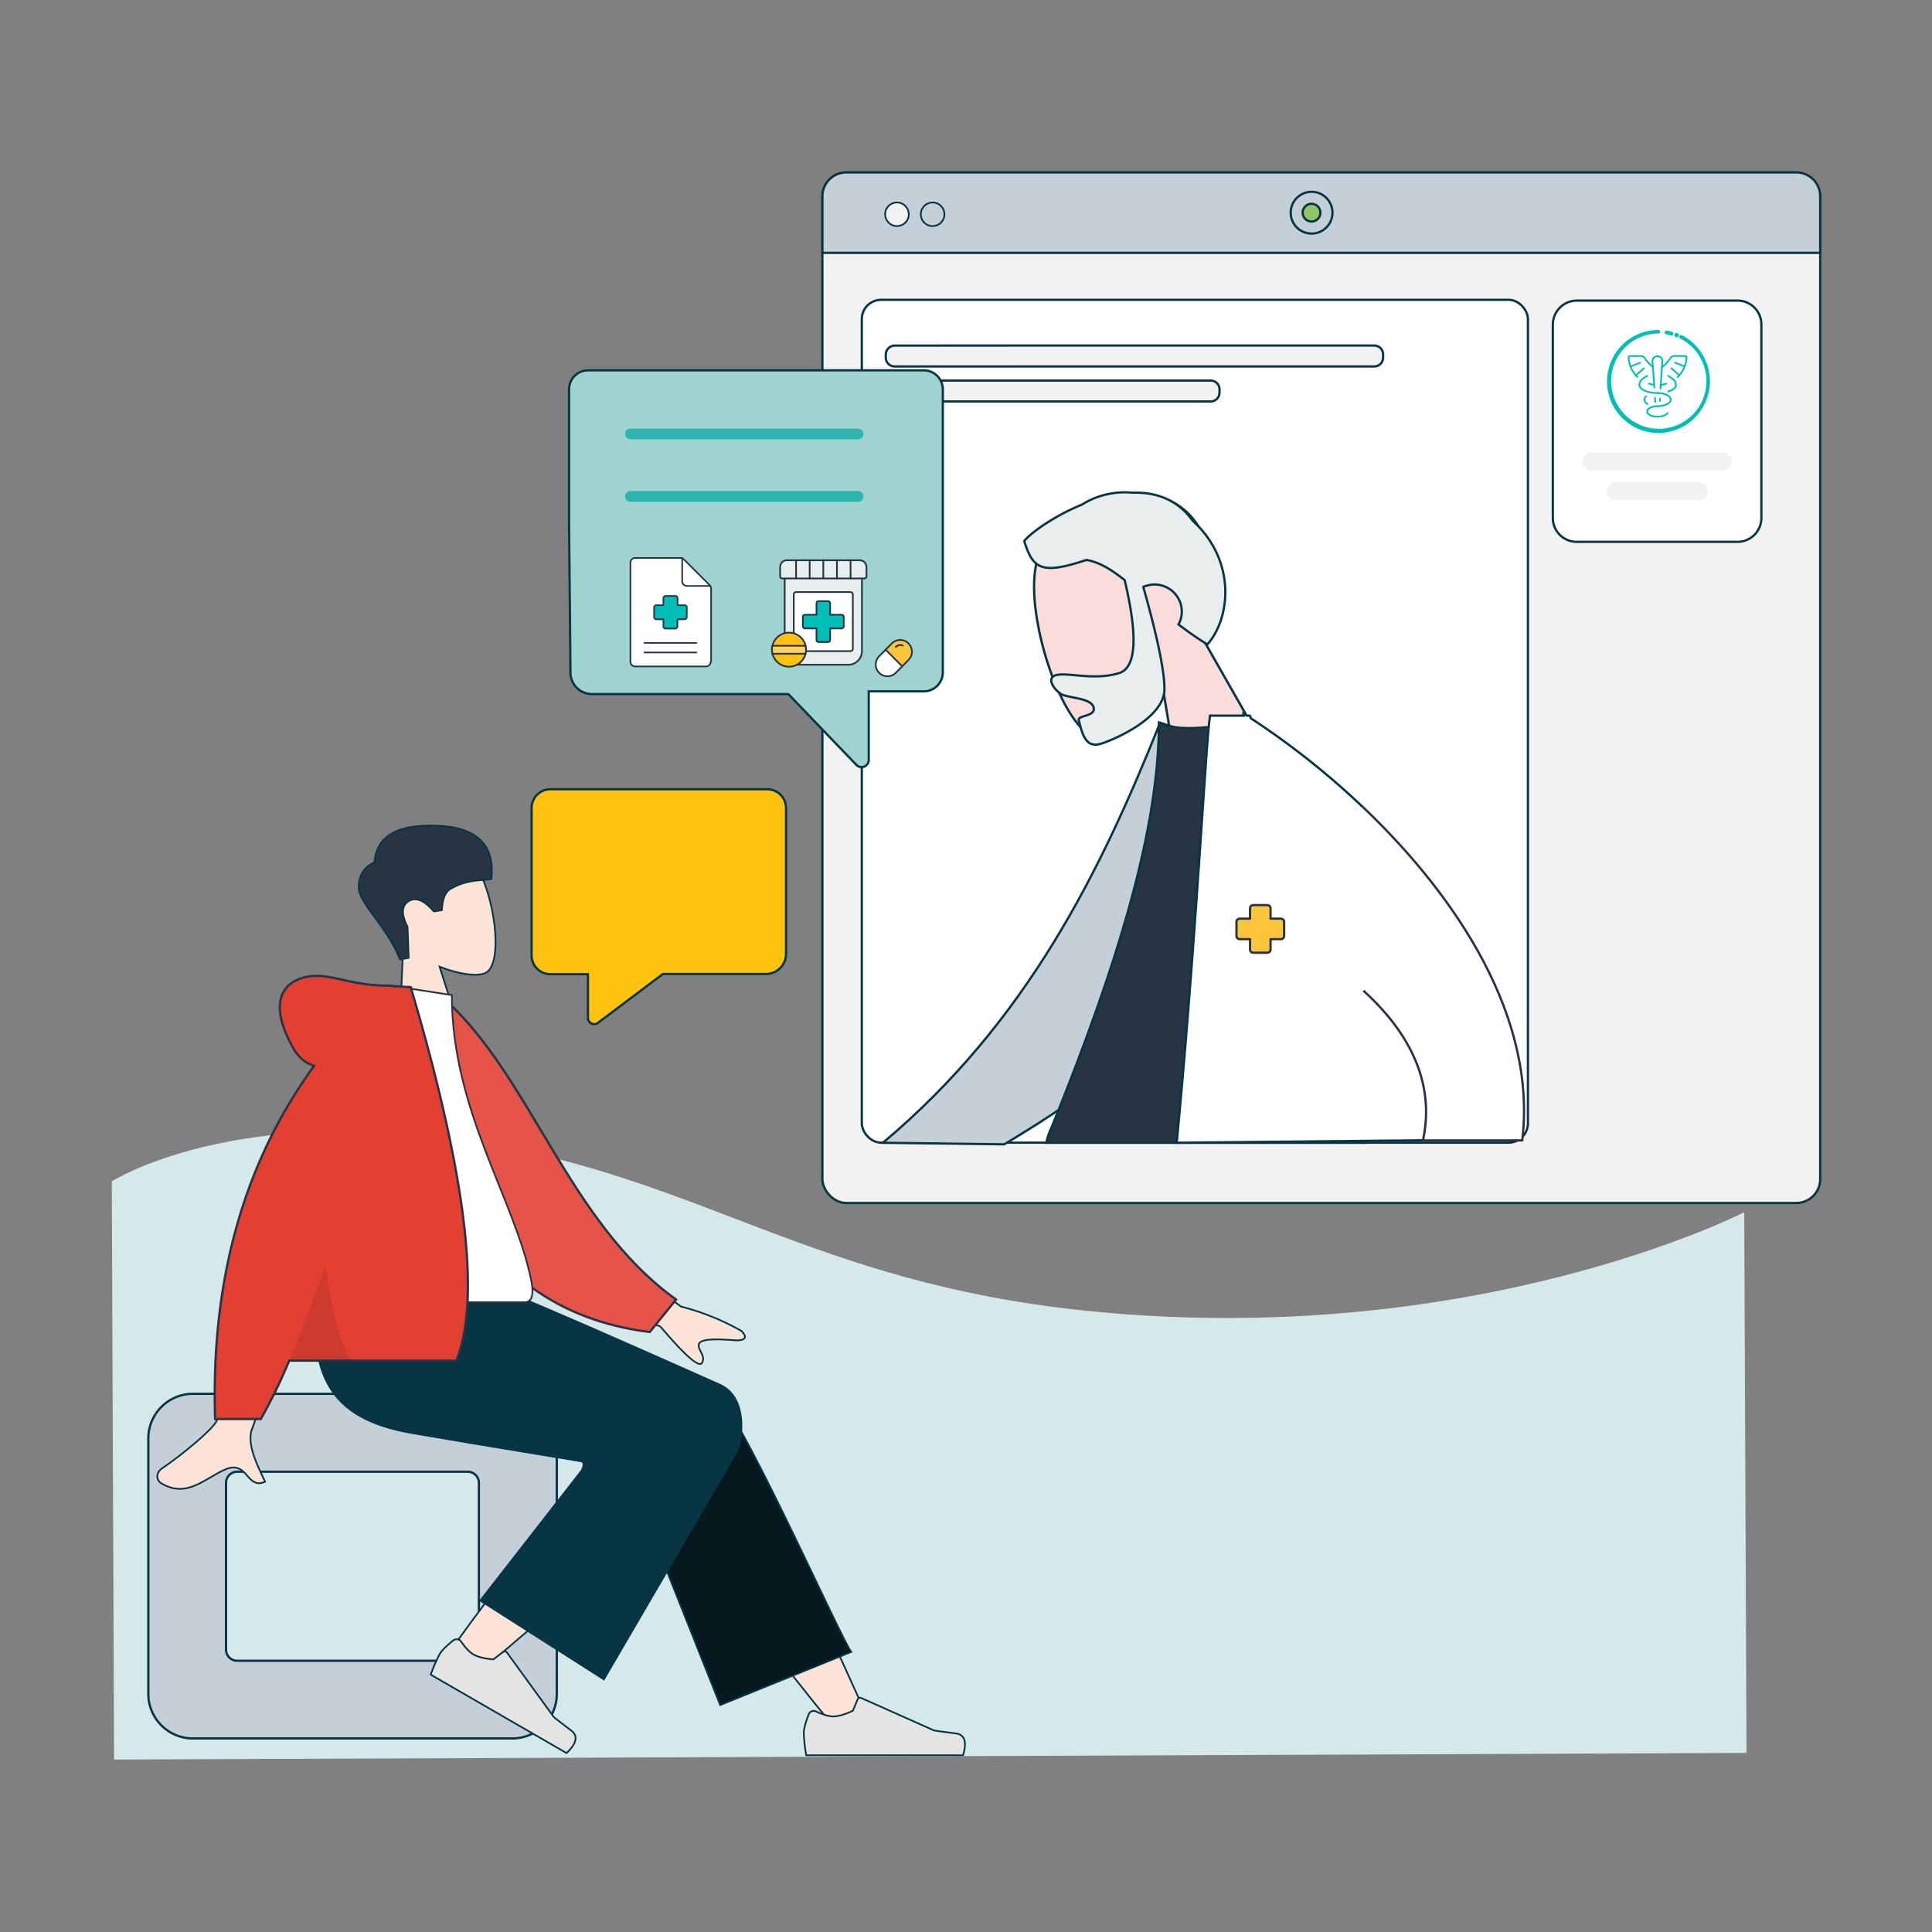 <svg id="Calque_1" data-name="Calque 1" xmlns="http://www.w3.org/2000/svg" xmlns:xlink="http://www.w3.org/1999/xlink" viewBox="0 0 850.4 850.4"><rect x="0" y="0" width="850.4" height="850.4" fill="#808080" stroke="none"/><defs><style>.cls-1,.cls-11,.cls-17,.cls-24,.cls-32,.cls-36,.cls-44,.cls-46{fill:none;}.cls-2{fill:#d6e9ea;}.cls-13,.cls-14,.cls-16,.cls-18,.cls-19,.cls-2,.cls-20,.cls-21,.cls-23,.cls-25,.cls-29,.cls-9{fill-rule:evenodd;}.cls-12,.cls-3,.cls-49{fill:#f3f2f2;}.cls-11,.cls-15,.cls-17,.cls-3,.cls-30,.cls-31,.cls-4,.cls-43,.cls-49,.cls-5,.cls-6,.cls-7,.cls-8{stroke:#073544;}.cls-11,.cls-15,.cls-17,.cls-22,.cls-24,.cls-26,.cls-3,.cls-30,.cls-31,.cls-32,.cls-4,.cls-43,.cls-46,.cls-48,.cls-49,.cls-5,.cls-6,.cls-7,.cls-8,.cls-9{stroke-miterlimit:10;}.cls-16,.cls-4{fill:#c5cfd7;}.cls-23,.cls-37,.cls-5,.cls-9{fill:#fff;}.cls-6{fill:#faddda;stroke-width:1.03px;}.cls-34,.cls-35,.cls-7{fill:#e8edee;}.cls-15,.cls-8{fill:#263444;}.cls-10,.cls-22,.cls-24,.cls-26,.cls-34,.cls-36,.cls-39,.cls-40,.cls-44,.cls-45,.cls-9{stroke:#263444;}.cls-10,.cls-40{fill:#fdc53b;}.cls-10,.cls-32,.cls-34,.cls-36,.cls-39,.cls-40,.cls-44,.cls-45,.cls-46{stroke-linecap:round;}.cls-10,.cls-34,.cls-36,.cls-39,.cls-40,.cls-44,.cls-45{stroke-linejoin:round;}.cls-11,.cls-15,.cls-24,.cls-34,.cls-36,.cls-39,.cls-40,.cls-46,.cls-48,.cls-49{stroke-width:0.75px;}.cls-13{fill:#fde3d6;}.cls-14{fill:#222046;}.cls-18{fill:#05191e;}.cls-19{fill:#e4e4e3;}.cls-20{fill:#073544;}.cls-21,.cls-33{fill:#2eb5b0;}.cls-22{fill:#e65348;}.cls-25{fill:#e8665c;}.cls-26,.cls-38{fill:#e34033;}.cls-27{opacity:0.1;}.cls-28{clip-path:url(#clip-path);}.cls-29{fill:#020203;}.cls-30{fill:#9fd3cf;}.cls-31{fill:#ffc20e;}.cls-32{stroke:#2eb5b0;stroke-width:4.73px;}.cls-39,.cls-45,.cls-48{fill:#00bfb6;}.cls-41{fill:#fcc111;}.cls-42{fill:#fdd062;}.cls-43{fill:#93c463;}.cls-44,.cls-45{stroke-width:0.7px;}.cls-46,.cls-48{stroke:#00bfb6;}.cls-47{fill:#3e4a58;}</style><clipPath id="clip-path"><rect class="cls-1" x="127.29" y="556.71" width="27.3" height="42.2"/></clipPath></defs><title>Plan de travail 3</title><path class="cls-2" d="M49.21,520l1,254.5,718.54-2.92-1-238s-119.13,61.18-290.53,43.29c-119.3-12.45-168.14-58-266.83-74.05C103.13,485.31,49.21,520,49.21,520"/><rect class="cls-3" x="361.99" y="75.91" width="439.2" height="453.6" rx="10.5"/><path class="cls-1" d="M372.49,75.91A10.5,10.5,0,0,0,362,86.41v24.9h439.2V86.41a10.5,10.5,0,0,0-10.5-10.5Z"/><path class="cls-4" d="M372.49,75.91h418.2a10.5,10.5,0,0,1,10.5,10.5v24.9H362V86.41A10.5,10.5,0,0,1,372.49,75.91Z"/><path class="cls-1" d="M694,132.31a10.63,10.63,0,0,0-10.5,10.5V228a10.5,10.5,0,0,0,10.5,10.5h70.8a10.5,10.5,0,0,0,10.5-10.5v-85.2a10.5,10.5,0,0,0-10.5-10.5Z"/><path class="cls-5" d="M694,132.31h70.8a10.5,10.5,0,0,1,10.5,10.5V228a10.5,10.5,0,0,1-10.5,10.5H694a10.5,10.5,0,0,1-10.5-10.5v-85.2A10.63,10.63,0,0,1,694,132.31Z"/><rect class="cls-5" x="379.34" y="131.96" width="293.2" height="371" rx="8.5"/><path class="cls-6" d="M568.09,349l-46.15,14.53-9.6-57.69c-10.12,11.43-21.17,18.85-27.46,19.26-15.59.83-33.56-51.4-29-75.61s59.06-51.4,75-11.13c5.47,13.91,3.51,28.54-2.06,41.73Z"/><path class="cls-7" d="M478.24,246.46c-20.1,6.7-23.6,3.8-27.4-8.3,2.5-3.3,12.8-10.9,25.3-16a35.7,35.7,0,0,1,22.3-5.3c10.1-.3,19.7,2.8,26.5,12.3,19.3,17.5,16.8,42.9,6.5,54.5-4.7-2.9-8.9-5.9-12.7-8.8a11.7,11.7,0,0,0,.9-9.2,12,12,0,0,0-15.1-7.8,5,5,0,0,0-1.3.5c6.3,22.3,9.4,37.4,9.3,45.2-.2,12.1-20.5,21.4-27.9,23.8s-8.5-6-9.8-10.2c-.8-2.5,7.8-1.6,6.5-5.9s-11.8-3.9-14.7-6c-3.4-2.6-5.7-6.8-2.1-8,5-1.6,16.8,2.5,28.1-1q11.25-3.6,2.4-40.9C489.24,250.76,484,247.46,478.24,246.46Z"/><path class="cls-4" d="M388.64,503c63.7-53.5,96-119.9,122-184.9l19.6,6.5c.6,20.7,7.5,77.1,0,94.4-16.1,37.1-49.2,61.3-88.2,84.7Z"/><path class="cls-8" d="M601,503c-7.6-77.2-29.2-135.6-63.1-183.7-13.2,1.9-22.5,1.5-27.8-1.2,0,49.1-19.8,110.8-48.6,181.5a18.87,18.87,0,0,0-.9,3.4Z"/><path class="cls-5" d="M618.34,395.26l33.8,106.4L517.94,503c8.7-90.8,12.8-176.9,14.7-188h14.8l-.1-.9,1.5.9h1.3c.2.4.3.8.5,1.2a351.19,351.19,0,0,1,49.3,39.1"/><path class="cls-9" d="M599.94,355.26c41.6,39.6,76.6,92.9,70.1,146.7h-43.7c6-27.7-8.6-49.9-26.2-65.9"/><path class="cls-10" d="M565.23,405.81a1.44,1.44,0,0,0-1.45-1.45h-4.52v-4.52a1.45,1.45,0,0,0-1.46-1.45h-6.13a1.44,1.44,0,0,0-1.45,1.45v4.52H545.7a1.44,1.44,0,0,0-1.45,1.45v6.13a1.44,1.44,0,0,0,1.45,1.45h4.52v4.52a1.44,1.44,0,0,0,1.45,1.45h6.13a1.45,1.45,0,0,0,1.46-1.45v-4.52h4.52a1.44,1.44,0,0,0,1.45-1.45Z"/><path class="cls-3" d="M393.79,152.11a4,4,0,0,0-3.9,3.9v1.4a3.9,3.9,0,0,0,3.9,3.9h211.1a3.9,3.9,0,0,0,3.9-3.9V156a3.9,3.9,0,0,0-3.9-3.9Z"/><path class="cls-3" d="M393.79,167.51a4,4,0,0,0-3.9,3.9v1.4a3.9,3.9,0,0,0,3.9,3.9h139.1a3.9,3.9,0,0,0,3.9-3.9v-1.4a3.9,3.9,0,0,0-3.9-3.9Z"/><path class="cls-1" d="M389.59,94.31a5.2,5.2,0,1,0,5.2-5.2,5.2,5.2,0,0,0-5.2,5.2"/><circle class="cls-11" cx="410.49" cy="94.31" r="5.2" transform="translate(251.64 484.4) rotate(-80.78)"/><path class="cls-12" d="M700.59,199.21h57.7a3.9,3.9,0,1,1,0,7.8h-57.7a3.9,3.9,0,0,1-3.9-3.9,3.84,3.84,0,0,1,3.9-3.9"/><path class="cls-12" d="M711.09,212.31h36.7a3.9,3.9,0,1,1,0,7.8h-36.7a3.9,3.9,0,0,1-3.9-3.9,3.84,3.84,0,0,1,3.9-3.9"/><path class="cls-12" d="M711.09,212.31h36.7a3.9,3.9,0,1,1,0,7.8h-36.7a3.9,3.9,0,0,1-3.9-3.9,3.84,3.84,0,0,1,3.9-3.9"/><path class="cls-13" d="M175.39,464.21l28.9-4.9-10.8-33.8c8.6,3.4,16.7,4.4,20.1,2.8,8.6-3.9,3.9-37-5.3-48.9s-46.1-11.4-43.5,14.7c.9,9.1,6,16.4,12.7,22Z"/><path class="cls-11" d="M175.39,464.21l28.9-4.9-10.8-33.8c8.6,3.4,16.7,4.4,20.1,2.8,8.6-3.9,3.9-37-5.3-48.9s-46.1-11.4-43.5,14.7c.9,9.1,6,16.4,12.7,22Z"/><path class="cls-14" d="M179.89,421.61l-.5-13.6c-2.8-5.5-2.7-9.3.4-11.3s6.8-.6,11.2,4.5l3.5-.6c.3-5,1.5-8.1,3.9-9.4,7.3-4.2,13.2-3.5,17.9-4.3,2.1-18.5-11-24.5-30.7-23.4-13.1.8-20,6.1-20.8,16.1-4.4,1.9-6.7,5.4-6.9,10.4-.4,7.5,11.9,16.7,18.2,32.3Z"/><path class="cls-15" d="M179.89,421.61l-.5-13.6c-2.8-5.5-2.7-9.3.4-11.3s6.8-.6,11.2,4.5l3.5-.6c.3-5,1.5-8.1,3.9-9.4,7.3-4.2,13.2-3.5,17.9-4.3,2.1-18.5-11-24.5-30.7-23.4-13.1.8-20,6.1-20.8,16.1-4.4,1.9-6.7,5.4-6.9,10.4-.4,7.5,11.9,16.7,18.2,32.3Z"/><path class="cls-16" d="M65.29,633.11v112.5a19.63,19.63,0,0,0,19.6,19.6h140.6a19.63,19.63,0,0,0,19.6-19.6V633.11a19.63,19.63,0,0,0-19.6-19.6H84.89a19.63,19.63,0,0,0-19.6,19.6m140.6,14.7a4.91,4.91,0,0,1,4.9,4.9v73.4a4.91,4.91,0,0,1-4.9,4.9H104.39a4.91,4.91,0,0,1-4.9-4.9v-73.4a4.91,4.91,0,0,1,4.9-4.9Z"/><path class="cls-17" d="M65.29,633.11v112.5a19.63,19.63,0,0,0,19.6,19.6h140.6a19.63,19.63,0,0,0,19.6-19.6V633.11a19.63,19.63,0,0,0-19.6-19.6H84.89A19.63,19.63,0,0,0,65.29,633.11Zm140.6,14.7a4.91,4.91,0,0,1,4.9,4.9v73.4a4.91,4.91,0,0,1-4.9,4.9H104.39a4.91,4.91,0,0,1-4.9-4.9v-73.4a4.91,4.91,0,0,1,4.9-4.9Z"/><path class="cls-13" d="M379.59,751q-49.8-110.55-65.1-131.4c-6.7-9.2-36.4,0-27.4,19.8,3.8,8.3,15.7,29.9,30.3,54.3q12.75,21.3,48.9,65.5Z"/><path class="cls-11" d="M379.59,751q-49.8-110.55-65.1-131.4c-6.7-9.2-36.4,0-27.4,19.8,3.8,8.3,15.7,29.9,30.3,54.3q12.75,21.3,48.9,65.5Z"/><path class="cls-18" d="M374.69,727.11c-4.8-6.5-42.8-92.3-58.8-114-7.1-9.6-53.4,4-43.8,24.5L317,750.51Z"/><path class="cls-11" d="M374.69,727.11c-4.8-6.5-42.8-92.3-58.8-114-7.1-9.6-53.4,4-43.8,24.5L317,750.51Z"/><path class="cls-13" d="M209.34,737.47c4.16-3.7,53.61-45.23,87.5-76,13.63-12.38-13.5-35.12-27.22-21.52-4.57,4.53-9.46,9.45-14.39,14.59-17.33,17.75-49.09,60.62-57.85,73.34-5.42,8,6.1,14.72,12,9.55"/><path class="cls-11" d="M209.34,737.47c4.16-3.7,53.61-45.23,87.5-76,13.63-12.38-13.5-35.12-27.22-21.52-4.57,4.53-9.46,9.45-14.39,14.59-17.33,17.75-49.09,60.62-57.85,73.34C192,735.89,203.48,742.64,209.34,737.47Z"/><path class="cls-19" d="M199.6,722a2.4,2.4,0,0,1,3.37.56c2,2.9,3.84,4.76,5.4,5.66,1.9,1.1,4.82,1.86,8.78,2.18l4.32-3.28a1.21,1.21,0,0,1,1.69.28l20.65,28.44c2.05,1.64,4.62,3.59,7.66,5.92s2.4,5.66-2.11,9.87l-59.76-34.5a63.81,63.81,0,0,1,3.9-9c.9-1.56,2.85-3.55,5.92-6,.05-.09.13,0,.18-.13"/><path class="cls-11" d="M199.6,722a2.4,2.4,0,0,1,3.37.56c2,2.9,3.84,4.76,5.4,5.66,1.9,1.1,4.82,1.86,8.78,2.18l4.32-3.28a1.21,1.21,0,0,1,1.69.28l20.65,28.44c2.05,1.64,4.62,3.59,7.66,5.92s2.4,5.66-2.11,9.87l-59.76-34.5a63.81,63.81,0,0,1,3.9-9c.9-1.56,2.85-3.55,5.92-6C199.47,722,199.55,722.09,199.6,722Z"/><path class="cls-19" d="M356,754.51a2.41,2.41,0,0,1,3.2-1.2c3.2,1.5,5.7,2.2,7.5,2.2,2.2,0,5.1-.8,8.7-2.5l2.1-5a1.2,1.2,0,0,1,1.6-.6l32.1,14.3c2.6.4,5.8.8,9.6,1.3s4.9,3.7,3.1,9.6h-69a64.57,64.57,0,0,1-1.1-9.7c0-1.8.7-4.5,2.1-8.2.1-.1.1-.1.1-.2"/><path class="cls-11" d="M356,754.51a2.41,2.41,0,0,1,3.2-1.2c3.2,1.5,5.7,2.2,7.5,2.2,2.2,0,5.1-.8,8.7-2.5l2.1-5a1.2,1.2,0,0,1,1.6-.6l32.1,14.3c2.6.4,5.8.8,9.6,1.3s4.9,3.7,3.1,9.6h-69a64.57,64.57,0,0,1-1.1-9.7c0-1.8.7-4.5,2.1-8.2C356,754.61,356,754.61,356,754.51Z"/><path class="cls-20" d="M256,647.31l-44.6,57.2,54.4,34.7q58.8-100.65,58.9-101c2.1-5.6,4.3-22.7-7.4-28.5q-97.2-43.35-110.3-47.2h-66.5c-6.2,42.4,4.3,61.8,40.4,68.2,12.7,2.2,37.6,6.4,74.9,12.5,1.4.4,1.4,1.7.2,4.1"/><path class="cls-11" d="M256,647.31l-44.6,57.2,54.4,34.7q58.8-100.65,58.9-101c2.1-5.6,4.3-22.7-7.4-28.5q-97.2-43.35-110.3-47.2h-66.5c-6.2,42.4,4.3,61.8,40.4,68.2,12.7,2.2,37.6,6.4,74.9,12.5C257.19,643.61,257.19,644.91,256,647.31Z"/><path class="cls-13" d="M252.09,567.91l38.6,16c10.9,12.8,17,18.2,18.3,16,1.9-3.2-2.3-6-1.3-8.4s8.3-2.1,15.3-1.6,4.9-2.6,3.3-4.1a108.12,108.12,0,0,0-26.5-10.7l-39-28.6Zm-156.9,57.8c-1.8,3.6-14.7,14.4-23.7,20.5-3.6,2.5-2.1,5.6-.8,6.5,11.1,6.8,18.4-1.2,28-5.7,10.5-4.9,9.6,8.9,18,5.2-2.6-5.7-8.5-16.4-5.7-23.4q2-4.65,25.6-81.1l-25.6-.1q-12.3,70.8-15.8,78.1"/><path class="cls-11" d="M252.09,567.91l38.6,16c10.9,12.8,17,18.2,18.3,16,1.9-3.2-2.3-6-1.3-8.4s8.3-2.1,15.3-1.6,4.9-2.6,3.3-4.1a108.12,108.12,0,0,0-26.5-10.7l-39-28.6Zm-156.9,57.8c-1.8,3.6-14.7,14.4-23.7,20.5-3.6,2.5-2.1,5.6-.8,6.5,11.1,6.8,18.4-1.2,28-5.7,10.5-4.9,9.6,8.9,18,5.2-2.6-5.7-8.5-16.4-5.7-23.4q2-4.65,25.6-81.1l-25.6-.1Q98.69,618.41,95.19,625.71Z"/><path class="cls-21" d="M286,586.31l11.6-14.3c-48.1-34.5-64.2-99.6-103.4-133.5l-10.6,1.8c-1.7,56.3,19,135.7,102.4,146"/><path class="cls-22" d="M286,586.31l11.6-14.3c-48.1-34.5-64.2-99.6-103.4-133.5l-10.6,1.8C181.89,496.61,202.59,576,286,586.31Z"/><path class="cls-23" d="M171.89,433.81l27,4.2c0,51.2,27.8,89.9,35,125.9.6,3.1,1.4,9.3-2.9,9.3h-93.6c4.5-59.3,12.2-103.5,34.5-139.4"/><path class="cls-24" d="M171.89,433.81l27,4.2c0,51.2,27.8,89.9,35,125.9.6,3.1,1.4,9.3-2.9,9.3h-93.6C141.89,513.91,149.59,469.71,171.89,433.81Z"/><path class="cls-25" d="M94.69,624.61h20.1a230.66,230.66,0,0,0,12.5-25.7h73.6q16.35-41.25-20.1-164.4l-8.4-.5a19.48,19.48,0,0,0-2.5-.2c-16.8,0-26.2-6.6-36.7-3.4s-14.1,13-4.2,30.8c2.3,4.1,5.4,6.8,9.3,7.9q-46.5,63.9-43.6,155.5"/><path class="cls-26" d="M94.69,624.61h20.1a230.66,230.66,0,0,0,12.5-25.7h73.6q16.35-41.25-20.1-164.4l-8.4-.5a19.48,19.48,0,0,0-2.5-.2c-16.8,0-26.2-6.6-36.7-3.4s-14.1,13-4.2,30.8c2.3,4.1,5.4,6.8,9.3,7.9Q91.79,533,94.69,624.61Z"/><g class="cls-27"><g class="cls-28"><path class="cls-29" d="M127.29,598.91h27.3c-5.2-8.7-9-22.8-11.3-42.2-5.6,16.2-10.9,30.3-16,42.2"/></g></g><path class="cls-1" d="M127.29,598.91h27.3c-5.2-8.7-9-22.8-11.3-42.2C137.69,572.91,132.39,587,127.29,598.91Z"/><path class="cls-30" d="M250.49,231.31v-59.8a8.37,8.37,0,0,1,8.2-8.5h148.1a8.37,8.37,0,0,1,8.2,8.5v124.3a8.37,8.37,0,0,1-8.2,8.5h-24.4v30.2a3.15,3.15,0,0,1-5.4,2.2l-10.4-10.8L347,305.51h-86.6a9.48,9.48,0,0,1-9.3-9.6Z"/><path class="cls-31" d="M337.19,428.71h-45.4L263.49,450a2.76,2.76,0,0,1-4.7-1.9v-19.3h-16.5a8.28,8.28,0,0,1-8.3-8.3v-64.8a8.28,8.28,0,0,1,8.3-8.3h95.4a8.28,8.28,0,0,1,8.3,8.3V420A8.86,8.86,0,0,1,337.19,428.71Z"/><line class="cls-32" x1="377.69" y1="191.01" x2="277.5" y2="191.01"/><line class="cls-32" x1="377.69" y1="218.51" x2="277.5" y2="218.51"/><path class="cls-33" d="M379.39,254.6v32a6,6,0,0,1-6,6h-22a6,6,0,0,1-6-6v-32"/><path class="cls-34" d="M379.39,254.6v32a6,6,0,0,1-6,6h-22a6,6,0,0,1-6-6v-32"/><path class="cls-35" d="M381.39,253.6a.94.94,0,0,1-1,1h-36a.94.94,0,0,1-1-1v-4a3,3,0,0,1,3-3h32a3,3,0,0,1,3,3Z"/><path class="cls-36" d="M381.39,253.6a.94.94,0,0,1-1,1h-36a.94.94,0,0,1-1-1v-4a3,3,0,0,1,3-3h32a3,3,0,0,1,3,3Z"/><rect class="cls-37" x="349.39" y="260.6" width="26" height="26" rx="1"/><rect class="cls-36" x="349.39" y="260.6" width="26" height="26" rx="1"/><path class="cls-38" d="M371.39,271.6a.94.94,0,0,0-1-1h-5v-5a.94.94,0,0,0-1-1h-4a.94.94,0,0,0-1,1v5h-5a.94.94,0,0,0-1,1v4a.94.94,0,0,0,1,1h5v5a.94.94,0,0,0,1,1h4a.94.94,0,0,0,1-1v-5h5a.94.94,0,0,0,1-1Z"/><path class="cls-39" d="M371.39,271.6a.94.94,0,0,0-1-1h-5v-5a.94.94,0,0,0-1-1h-4a.94.94,0,0,0-1,1v5h-5a.94.94,0,0,0-1,1v4a.94.94,0,0,0,1,1h5v5a.94.94,0,0,0,1,1h4a.94.94,0,0,0,1-1v-5h5a.94.94,0,0,0,1-1Z"/><line class="cls-36" x1="350.39" y1="254.6" x2="350.39" y2="246.6"/><line class="cls-36" x1="356.39" y1="254.6" x2="356.39" y2="246.6"/><line class="cls-36" x1="362.39" y1="254.6" x2="362.39" y2="246.6"/><line class="cls-36" x1="368.39" y1="254.6" x2="368.39" y2="246.6"/><line class="cls-36" x1="374.39" y1="254.6" x2="374.39" y2="246.6"/><path class="cls-37" d="M397.08,293.36l-2.8,2.8a5.16,5.16,0,0,1-7.3-7.3l2.8-2.8"/><path class="cls-36" d="M397.08,293.36l-2.8,2.8a5.16,5.16,0,0,1-7.3-7.3l2.8-2.8"/><path class="cls-38" d="M389.79,286l2.8-2.8a5.16,5.16,0,1,1,7.3,7.3l-2.8,2.8"/><path class="cls-40" d="M389.79,286l2.8-2.8a5.16,5.16,0,1,1,7.3,7.3l-2.8,2.8"/><line class="cls-36" x1="389.79" y1="285.96" x2="397.09" y2="293.26"/><path class="cls-36" d="M394.29,284.76a2.77,2.77,0,0,1,3.1-.6"/><path class="cls-41" d="M347.29,293.46a7.5,7.5,0,1,0-7.5-7.5,7.55,7.55,0,0,0,7.5,7.5"/><path class="cls-36" d="M347.29,293.46a7.5,7.5,0,1,0-7.5-7.5A7.55,7.55,0,0,0,347.29,293.46Z"/><path class="cls-42" d="M354.58,284.26H340a4.42,4.42,0,0,0-.2,1.5,11.69,11.69,0,0,0,.2,2h14.6a10.85,10.85,0,0,0,.2-1.7,11.05,11.05,0,0,0-.2-1.8"/><path class="cls-36" d="M354.58,284.26H340a4.42,4.42,0,0,0-.2,1.5,11.69,11.69,0,0,0,.2,2h14.6a10.85,10.85,0,0,0,.2-1.7A11.05,11.05,0,0,0,354.58,284.26Z"/><path class="cls-1" d="M573.39,93.61a3.9,3.9,0,1,0,3.9-3.9,3.9,3.9,0,0,0-3.9,3.9"/><path class="cls-43" d="M577.29,89.71a3.9,3.9,0,1,1-3.9,3.9A3.9,3.9,0,0,1,577.29,89.71Z"/><path class="cls-37" d="M312.79,291.3a2.07,2.07,0,0,1-2.05,2.05H279.55a2.07,2.07,0,0,1-2.05-2.05V247.6a2.07,2.07,0,0,1,2.05-2h20a1.87,1.87,0,0,1,1.5.65l11.3,11.3A2.2,2.2,0,0,1,313,259V291.3Z"/><path class="cls-44" d="M312.79,291.3a2.07,2.07,0,0,1-2.05,2.05H279.55a2.07,2.07,0,0,1-2.05-2.05V247.6a2.07,2.07,0,0,1,2.05-2h20a1.87,1.87,0,0,1,1.5.65l11.3,11.3A2.2,2.2,0,0,1,313,259V291.3Z"/><path class="cls-44" d="M300.28,245.73v10.18a2.07,2.07,0,0,0,2.06,2h10.17"/><line class="cls-44" x1="283.66" y1="282.99" x2="306.54" y2="282.99"/><line class="cls-44" x1="283.66" y1="287.19" x2="306.54" y2="287.19"/><path class="cls-37" d="M302.33,267.39a1,1,0,0,0-1-1h-3.08v-3.08a1,1,0,0,0-1-1H293a1,1,0,0,0-1,1v3.08h-3.08a1,1,0,0,0-1,1v4.21a1,1,0,0,0,1,1H292v3.08a1,1,0,0,0,1,1h4.2a1,1,0,0,0,1-1v-3.08h3.08a1,1,0,0,0,1-1Z"/><path class="cls-45" d="M302.33,267.39a1,1,0,0,0-1-1h-3.08v-3.08a1,1,0,0,0-1-1H293a1,1,0,0,0-1,1v3.08h-3.08a1,1,0,0,0-1,1v4.21a1,1,0,0,0,1,1H292v3.08a1,1,0,0,0,1,1h4.2a1,1,0,0,0,1-1v-3.08h3.08a1,1,0,0,0,1-1Z"/><line class="cls-46" x1="741.59" y1="161.31" x2="737.29" y2="159.61"/><line class="cls-46" x1="739.19" y1="165.21" x2="735.69" y2="162.11"/><line class="cls-46" x1="717.69" y1="161.31" x2="721.99" y2="159.61"/><line class="cls-46" x1="720.09" y1="165.21" x2="723.59" y2="162.11"/><path class="cls-46" d="M725.79,168.91a18.92,18.92,0,0,0,2.3.5"/><path class="cls-46" d="M733.09,169c.1,0,.2-.1.3-.1"/><path class="cls-46" d="M731.09,169.41a14.16,14.16,0,0,0,2-.4"/><path class="cls-46" d="M738.39,166a13.1,13.1,0,0,0,4-8.7.52.52,0,0,0-.2-.4.76.76,0,0,0-.4-.2h-4.7a2.2,2.2,0,0,0-2,1.2,14.56,14.56,0,0,1-3.4,3.6"/><path class="cls-46" d="M720.79,165.91a12.32,12.32,0,0,1-3.9-8.6.52.52,0,0,1,.2-.4.76.76,0,0,1,.4-.2h4.7a2.2,2.2,0,0,1,2,1.2,14.56,14.56,0,0,0,3.4,3.6"/><line class="cls-46" x1="728.59" y1="176.91" x2="728.49" y2="175.11"/><line class="cls-46" x1="730.69" y1="175.51" x2="730.59" y2="176.51"/><path class="cls-46" d="M728.19,170.61l-.8-11.5a2,2,0,0,1,1-2,2.35,2.35,0,0,1,2.3,0,2,2,0,0,1,1,2l-.8,11.9"/><path class="cls-46" d="M734,181.81c-.6.9-2.4,1.6-4.4,1.6-2.6,0-4.6-1-4.6-2.3s2.1-2.3,4.6-2.3"/><path class="cls-46" d="M725.19,177.81a2.32,2.32,0,0,1-1.4-1.9,1.9,1.9,0,0,1,.8-1.5"/><path class="cls-46" d="M729.59,173c3.2,0,5.8,1.3,5.8,2.9,0,.9-.8,1.7-2.1,2.2a9.37,9.37,0,0,1-3.7.7"/><path class="cls-46" d="M734.29,172.31c2.1-.6,3.4-1.7,3.4-2.8a3.19,3.19,0,0,0-1.4-2.7l-2-1.4"/><path class="cls-46" d="M725,165.41l-2,1.4a3.19,3.19,0,0,0-1.4,2.7c0,1.9,3.6,3.5,8.1,3.5"/><path class="cls-47" d="M735.79,147.31h-.1a17.42,17.42,0,0,0-2.2-.5c-.2,0-.4-.3-.4-.5s.3-.4.5-.4a15.54,15.54,0,0,1,2.3.5c.2.1.4.3.3.5a.37.37,0,0,1-.4.4"/><path class="cls-48" d="M735.79,147.31h-.1a17.42,17.42,0,0,0-2.2-.5c-.2,0-.4-.3-.4-.5s.3-.4.5-.4a15.54,15.54,0,0,1,2.3.5c.2.1.4.3.3.5A.37.37,0,0,1,735.79,147.31Z"/><path class="cls-47" d="M730.09,190.21a22.3,22.3,0,0,1-.1-44.6.4.4,0,1,1,0,.8,21.35,21.35,0,1,0,15.2,6.2,20.66,20.66,0,0,0-5.4-3.9.45.45,0,1,1,.4-.8,22.41,22.41,0,0,1-10.1,42.3"/><path class="cls-48" d="M730.09,190.21a22.3,22.3,0,0,1-.1-44.6.4.4,0,1,1,0,.8,21.35,21.35,0,1,0,15.2,6.2,20.66,20.66,0,0,0-5.4-3.9.45.45,0,1,1,.4-.8,22.41,22.41,0,0,1-10.1,42.3Z"/><path class="cls-47" d="M738.59,147.51a.6.6,0,1,1-.6-.6c.3.1.6.3.6.6"/><path class="cls-48" d="M738.59,147.51a.6.6,0,1,1-.6-.6C738.29,147,738.59,147.21,738.59,147.51Z"/><circle class="cls-49" cx="394.79" cy="94.31" r="5.2" transform="translate(238.46 468.9) rotate(-80.78)"/><path class="cls-12" d="M700.59,199.21h57.7a3.9,3.9,0,1,1,0,7.8h-57.7a3.9,3.9,0,0,1-3.9-3.9,3.84,3.84,0,0,1,3.9-3.9"/><circle class="cls-17" cx="577.29" cy="93.61" r="9.2" transform="translate(392.42 648.45) rotate(-80.78)"/></svg>